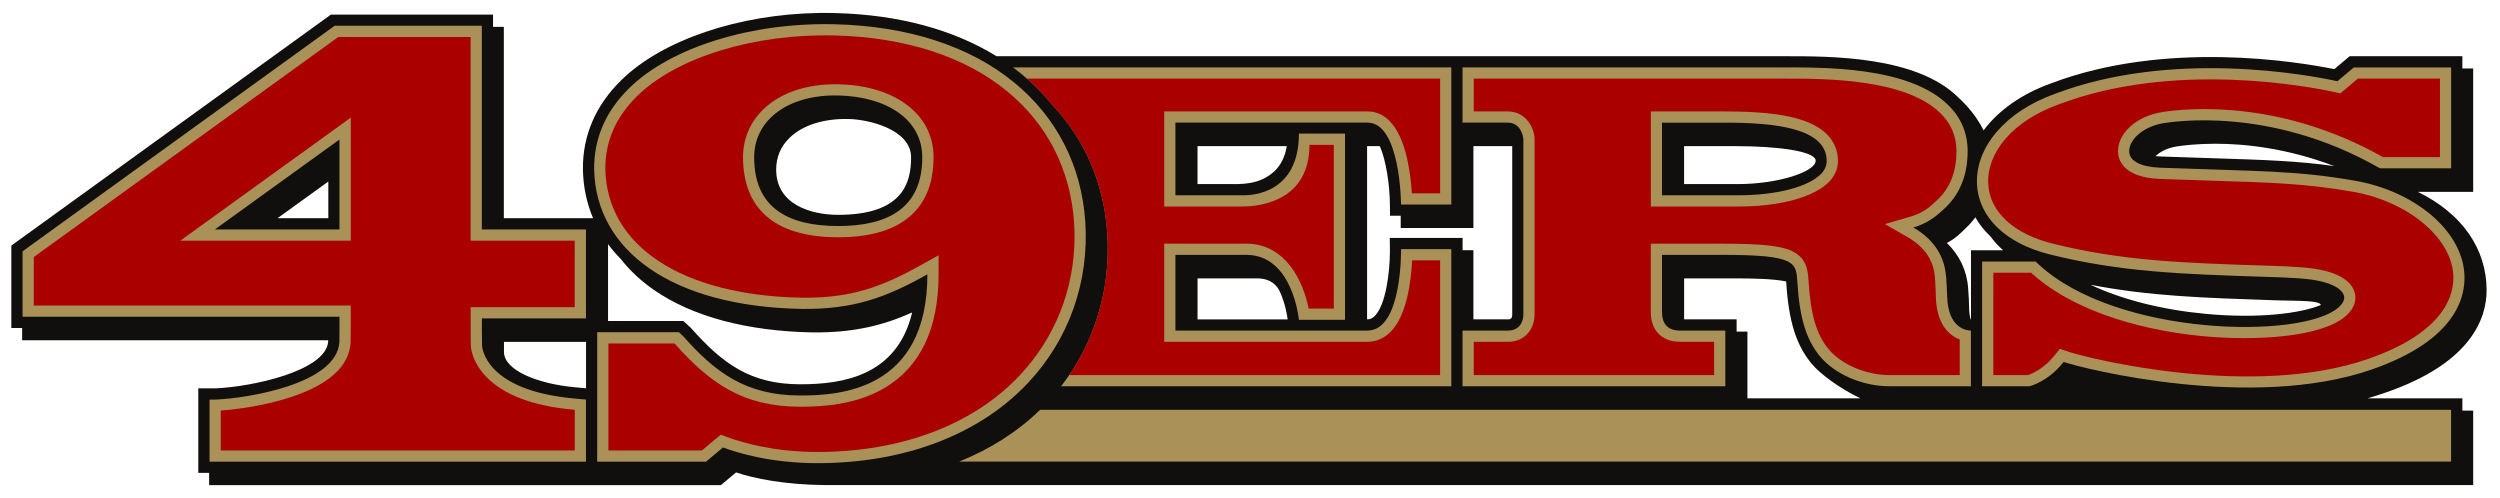 <?xml version="1.0" encoding="UTF-8" standalone="no"?>
<svg xmlns:rdf="http://www.w3.org/1999/02/22-rdf-syntax-ns#" xmlns="http://www.w3.org/2000/svg" xml:space="preserve" height="38.206" viewBox="0 0 191.885 38.206" width="191.88" version="1.1" xmlns:cc="http://creativecommons.org/ns#" xmlns:dc="http://purl.org/dc/elements/1.1/"><g transform="matrix(1.25 0 0 -1.25 -285.22 514.97)"><g><path d="m62.879 0.998c-6.181 0.094-12.05 2.068-15.201 5.162-1.972 1.939-2.963 4.237-2.942 6.834 0.023 1.341 0.289 2.601 0.782 3.76h-6.852v-14.69l-0.828 0.001v-0.942h-12.442l-24.531 17.731 0 6.324h0.83v0.941h23.489v0.104c-0.175 2.249-5.791 3.463-8.637 3.589h-1.332v6.487h0.832v0.941h39.277s0.787-0.658 1.168-0.976c1.349 0.455 3.69 0.939 6.75 0.97h126.58v-5.716h-0.83v-0.94h-7.28c0.46-0.135 0.93-0.284 1.4-0.447 6.59-2.272 7.74-5.718 7.74-7.848 0-3.162-1.86-5.883-5.28-7.554h4.25v-9.469h-0.83v-0.943h-8.65l-1.18 0.994c-2.82-0.574-12.96-2.249-21.76 1.098-2.25 0.808-4.03 2.082-5.16 3.604-0.7-1.435-1.76-2.352-1.93-2.522-3.21-3.187-9.78-3.177-13.41-3.172h-60.42c-3.318-2.051-7.542-3.189-12.361-3.312-0.414-0.011-0.828-0.014-1.24-0.008zm2.236 8.139c1.55 0.031 4.809 0.796 4.809 2.947 0 1.893-0.58 4.41-5.592 4.41-2.079 0-4.762-0.78-4.762-3.469 0-0.954 0.34-1.772 1.016-2.431 0.996-0.978 2.605-1.494 4.529-1.457zm104.92 1.9c2.28 0.001 5.5 0.338 9.12 1.715-2.84-0.397-5.32-0.476-9.28-0.602l-4.01-0.134c-0.15-0.005-0.3-0.016-0.42-0.028 0.31-0.308 0.85-0.619 1.6-0.738l0.02-0.004c0.57-0.089 1.6-0.209 2.97-0.209zm-65.11 0.182h0.87c0.03 0 0.07 0.005 0.11 0.011 0.49 1.122 0.76 3.016 0.77 4.477l0.01 0.857h0.82v0.942h5.58v-6.287l2.98 0.002v12.916c0 0.379-0.19 0.379-0.33 0.379h-2.65v-5.309h-0.83v-0.941h-5.59l0.01 0.877v0.169c0 1.527-0.3 4.077-1.16 4.944-0.18 0.18-0.35 0.26-0.57 0.26h-0.02v-13.297zm-13.016 0.002h6.852c-0.137 0.821-0.459 1.473-0.969 1.943-1.149 1.065-2.623 0.969-3.482 0.969h-2.401v-2.912zm37.346 0h3.93c3.35 0 6.17 0.4 6.17 1.117 0 0.854-2.9 1.795-5.95 1.795h-4.15v-2.912zm-104.06 2.718v2.815h-3.9c1.38-0.996 2.787-2.01 3.9-2.815zm126.42 2.749c0.29 0.525 0.68 1.013 1.15 1.455 0.28 0.382 0.6 0.74 0.98 1.072h-2.47v5.301c-0.01 0-0.02-0.002-0.03-0.002-0.06-0.22-0.1-0.482-0.11-0.795v-0.018c-0.01-0.466-0.03-0.993-0.08-1.603-0.1-1.347-0.67-2.514-1.63-3.448 0.65-0.329 1.04-0.73 1.52-1.203 0.25-0.236 0.47-0.491 0.67-0.759zm-104.95 2.056c0.295 0.399 0.621 0.778 0.981 1.143 0.687 0.88 1.54 1.676 2.55 2.377 2.938 2.034 7.138 3.16 12.145 3.254 3.124 0.034 5.401-0.517 7.666-1.53-1.161 4.872-5.328 5.512-8.584 5.512-3.815 0-5.953-1.572-8.355-4.279l-0.03-0.033-0.593-0.547h-5.78v-5.897zm45.246 2.627h4.584c0.683 0 1.373 0.245 1.729 1.01 0.415 0.893 0.564 1.82 0.605 2.137h-6.918v-3.147zm37.346 0h3.85c1.29 0 2.99 0.027 3.98 0.234 0.01 0.03 0.01 0.063 0.01 0.096 0.19 2.981 0.76 4.777 1.95 6.223 0.64 0.773 2.14 1.889 3.74 2.654h-8.67v-5.121h-0.83v-0.941h-4.03v-3.145zm31.19 0.49c4.48 0.868 8.63 1.007 14.04 1.188l0.38 0.012c1.44 0.044 3.21-0.006 3.26 0.355-1.59 0.655-4.83 1.06-8.87 0.676-3.37-0.32-6.41-1.102-8.81-2.231zm-121.77 4.383h6.299v3.565l-0.909-0.086c-2.799-0.263-5.39-1.291-5.39-2.707v-0.772z" transform="matrix(.8 0 0 -.8 228.18 411.98)" fill="#100f0d"/><path d="m64.098 1.867c-6.406-0.165-12.615 1.761-15.815 4.908-1.8 1.767-2.705 3.857-2.685 6.213 0.112 6.221 5.917 10.541 15.922 10.727 4.029 0.046 6.507-0.892 9.656-2.653 0 8.933-6.776 9.299-9.76 9.299-4.227 0-6.568-1.824-8.998-4.566l-0.316-0.291h-6.27v9.934h8.352l1.304-1.088c1.143 0.425 3.717 1.205 7.239 1.205 6.705 0 12.456-2.195 16.189-6.178 3.124-3.335 4.682-7.722 4.379-12.363-0.294-4.29-2.176-7.979-5.447-10.668-3.388-2.79-8.145-4.335-13.75-4.479zm-38.418 0.115c0.001 0-23.953 17.311-23.953 17.311l-0 5.021h24.326v0.733c0-0.007-0.008 0.999-0.008 1.224-0.221 3.224-7.065 4.297-9.477 4.403h-0.49v4.764h28.893v-4.764l-0.987-0.092c-6.748-0.636-6.99-3.893-6.99-4.076l-0.014-1.197v-0.866h7.989v-6.828h-7.992v-15.633l-11.297 0zm52.072 3.197c0.219 0.162 0.433 0.329 0.643 0.5 0.86 0.707 1.632 1.482 2.308 2.314 2.547 2.674 4.017 6.061 4.279 9.904v0.002c0.281 4.317-0.967 8.43-3.541 11.752h29.949v-10.523h-3.86s0.11 6.25-2.58 6.25h-14.737v-5.811h5.445c3.578 0 4.033 4.985 4.033 4.985 0 0.001 3.539 0 3.539 0v-14.291h-3.539c0 4.628-3.633 4.732-4.248 4.732h-5.23v-5.578h14.747c2.54 0 2.57 6.289 2.57 6.289h3.86v-10.525l-33.638-0zm34.498 0v4.236l3.48 0.002c0.96 0 1.19 1.02 1.19 1.295v13.424c0 0.473-0.23 1.242-1.19 1.242h-3.48v4.273h20.17v-4.273h-3.47c-1.1 0-1.4-0.687-1.39-1.486v-4.325h4.71c5.55 0 5.59 0.582 5.68 2.082 0.17 2.78 0.68 4.437 1.75 5.723 1.11 1.324 3.2 2.279 5.33 2.279h6.24v-4.273c-0.35 0-1.74-0.19-1.82-2.574-0.02-0.462-0.04-0.985-0.08-1.582h-0.01c-0.14-1.842-1.22-3.014-2.51-3.756 1.02-0.299 1.71-0.785 2.52-1.578 1.09-1.065 1.65-2.504 1.65-4.28 0-1.366-0.49-2.548-1.46-3.509-3.07-3.047-9.7-2.92-13.04-2.92h-24.27zm68.41 0l-1.26 1.059c-2.13-0.463-12.65-2.471-21.71 0.979-3.76 1.35-6.1 4.087-5.95 6.961 0.13 2.517 2.22 4.519 5.59 5.355 5.42 1.349 10.01 1.504 16.35 1.715l0.37 0.01c1.81 0.056 3.27 0.12 4.24 0.379 1.18 0.311 1.55 0.777 1.62 1.086 0.06 0.252-0.06 0.554-0.44 0.892-2.78 2.444-17.01 2.22-22.99-3.308l-0.25-0.231h-4.1v9.576h3.63c0.07-0.016 1.43-0.35 2.63-1.867 1.62 0.552 14.49 3.746 23.61 0.592 6.55-2.262 7.29-5.633 7.14-7.443-0.26-3.296-3.84-6.253-8.35-7.051-4.52-0.798-7.43-0.726-14.96-1.006-1.52-0.058-2.41-0.502-2.41-1.273 0-0.906 1.1-1.905 2.66-2.149 0.72-0.111 8.13-1.303 16.4 3.363l0.2 0.108h5.45v-7.746h-7.47zm-116.36 2.152c3.751 0.074 6.482 1.834 6.482 4.752 0 3.907-2.651 5.27-6.451 5.27s-6.451-1.363-6.451-5.27c0-2.918 2.669-4.824 6.42-4.752zm63.259 2.086h4.79c3.92 0 7.75 0.422 7.85 2.855 0.02 0.409-0.12 0.752-0.42 1.069-0.94 0.974-3.32 1.652-6.38 1.652h-5.84v-5.576zm-101.51 1.297v6.9h-9.559l9.559-6.9zm53.779 20.742c-1.734 1.69-3.834 3.022-6.213 3.977h114.51v-3.977h-108.3z" fill-opacity=".941" transform="matrix(.8 0 0 -.8 228.18 411.98)" fill="#b3995d"/><path d="m64.076 2.727c-6.184-0.157-12.146 1.671-15.191 4.662-1.626 1.598-2.443 3.48-2.428 5.584 0.109 5.923 5.888 9.711 15.074 9.882 3.85 0.045 6.211-0.859 9.225-2.544l1.279-0.713v1.464c0 4.178-1.407 7.12-4.185 8.743-2.173 1.271-4.713 1.418-6.434 1.418-4.425 0-6.965-1.845-9.613-4.821-0.005-0.006-0.024-0.025-0.037-0.037h-5.073v8.213h7.176c0.32-0.265 1.449-1.211 1.449-1.211l0.469 0.176c1.156 0.43 3.591 1.152 6.94 1.152 6.464 0 11.992-2.097 15.56-5.906 2.719-2.902 4.184-6.648 4.184-10.646 0-0.357-0.014-0.713-0.035-1.071-0.279-4.049-2.054-7.528-5.135-10.06-3.24-2.665-7.814-4.147-13.225-4.285zm-38.121 0.119l-23.367 16.888-0 3.721h24.328v1.604l-0.01 1.246-0.002 0.025c-0.122 1.777-1.636 3.166-4.502 4.129-2.026 0.681-4.248 0.972-5.464 1.055v3.064h27.173v-3.119c-0.122-0.011-0.207-0.021-0.207-0.021-3.017-0.284-5.224-1.12-6.558-2.485h-0.002c-1.092-1.118-1.199-2.196-1.209-2.402l-0.002-0.02s-0.012-1.214-0.012-1.222v-1.725h7.984v-5.107h-7.988v-15.631l-10.162-0zm52.859 3.193c0.693 0.608 1.323 1.263 1.887 1.957 2.547 2.674 4.019 6.061 4.281 9.904 0.259 3.951-0.767 7.732-2.916 10.893h28.464v-8.805h-2.15c-0.07 1.431-0.36 4.171-1.64 5.475-0.5 0.508-1.12 0.775-1.79 0.775h-15.598v-7.529h6.306c3.04 0 4.372 2.923 4.782 4.984h1.93v-12.57h-1.87c0 4.151-3.525 4.732-5.16 4.732h-5.988v-7.298h15.608c1.04 0 2.42 0.666 3.08 3.83 0.19 0.916 0.28 1.822 0.32 2.457h2.17v-8.805h-31.716zm34.296 0v2.518h2.62c1.4 0 2.05 1.287 2.05 2.156v13.424c0 1.012-0.64 2.101-2.05 2.101h-2.62v2.555h18.45v-2.555h-2.61c-0.69 0-1.24-0.203-1.64-0.603-0.41-0.414-0.62-1.002-0.61-1.742v-5.184h5.57c2.91 0 4.38 0.154 5.25 0.557 1.18 0.55 1.24 1.535 1.29 2.33 0.16 2.58 0.61 4.093 1.55 5.224 0.98 1.166 2.86 1.973 4.67 1.973h5.38v-2.732c-0.76-0.296-1.75-1.087-1.83-3.225v-0.016c-0.01-0.448-0.03-0.957-0.07-1.529-0.11-1.319-0.79-2.327-2.09-3.08l-1.75-1.008 1.94-0.564c1.02-0.299 1.54-0.757 2.16-1.366 0.92-0.896 1.39-2.129 1.39-3.664 0-1.144-0.4-2.091-1.21-2.896-2.7-2.686-8.91-2.679-12.05-2.674h-23.79zm67.86 0l-1.34 1.131-0.42-0.092c-1.99-0.435-12.36-2.427-21.21 0.943l-0.02 0.006c-3.4 1.222-5.51 3.622-5.38 6.108 0.11 2.12 1.95 3.826 4.94 4.566 5.33 1.327 9.88 1.478 16.17 1.686l0.37 0.011c1.87 0.058 3.38 0.127 4.43 0.409 1.63 0.43 2.12 1.18 2.24 1.736 0.09 0.419 0.04 1.056-0.71 1.721-1.83 1.609-6.82 1.935-10.95 1.545-5.62-0.535-10.43-2.309-13.2-4.871h-2.9v7.804 0.053h2.65c0.31-0.097 1.23-0.473 2.08-1.545l0.38-0.475 0.57 0.196c1.84 0.629 14.29 3.624 23.05 0.595 6-2.074 6.69-5.001 6.57-6.562-0.24-2.844-3.53-5.543-7.66-6.274-3.55-0.628-6.13-0.71-10.82-0.857l-4.01-0.135c-2.92-0.109-3.24-1.531-3.24-2.134 0-1.408 1.46-2.696 3.39-2.997l0.01-0.002c1.99-0.31 9.07-0.976 16.94 3.458v0.002l4.37-0.002v-6.025h-6.3zm-116.65 0.434c2.055 0.04 3.828 0.549 5.129 1.469 1.44 1.016 2.201 2.448 2.201 4.143 0 2.796-1.27 6.131-7.314 6.131s-7.312-3.335-7.312-6.131c0-1.413 0.53-2.679 1.531-3.66 1.33-1.306 3.376-1.997 5.765-1.951zm62.384 2.084h5.65c2.48 0 4.26 0.175 5.59 0.549 2.5 0.701 3.08 2.088 3.12 3.131v0.006c0.03 0.643-0.2 1.213-0.66 1.697-1.16 1.201-3.77 1.915-7 1.915h-6.7v-7.297zm-99.786 0.477v9.444h-13.084l11.719-8.459 1.365-0.985z" transform="matrix(.8 0 0 -.8 228.18 411.98)" fill="#a00"/></g></g></svg>
